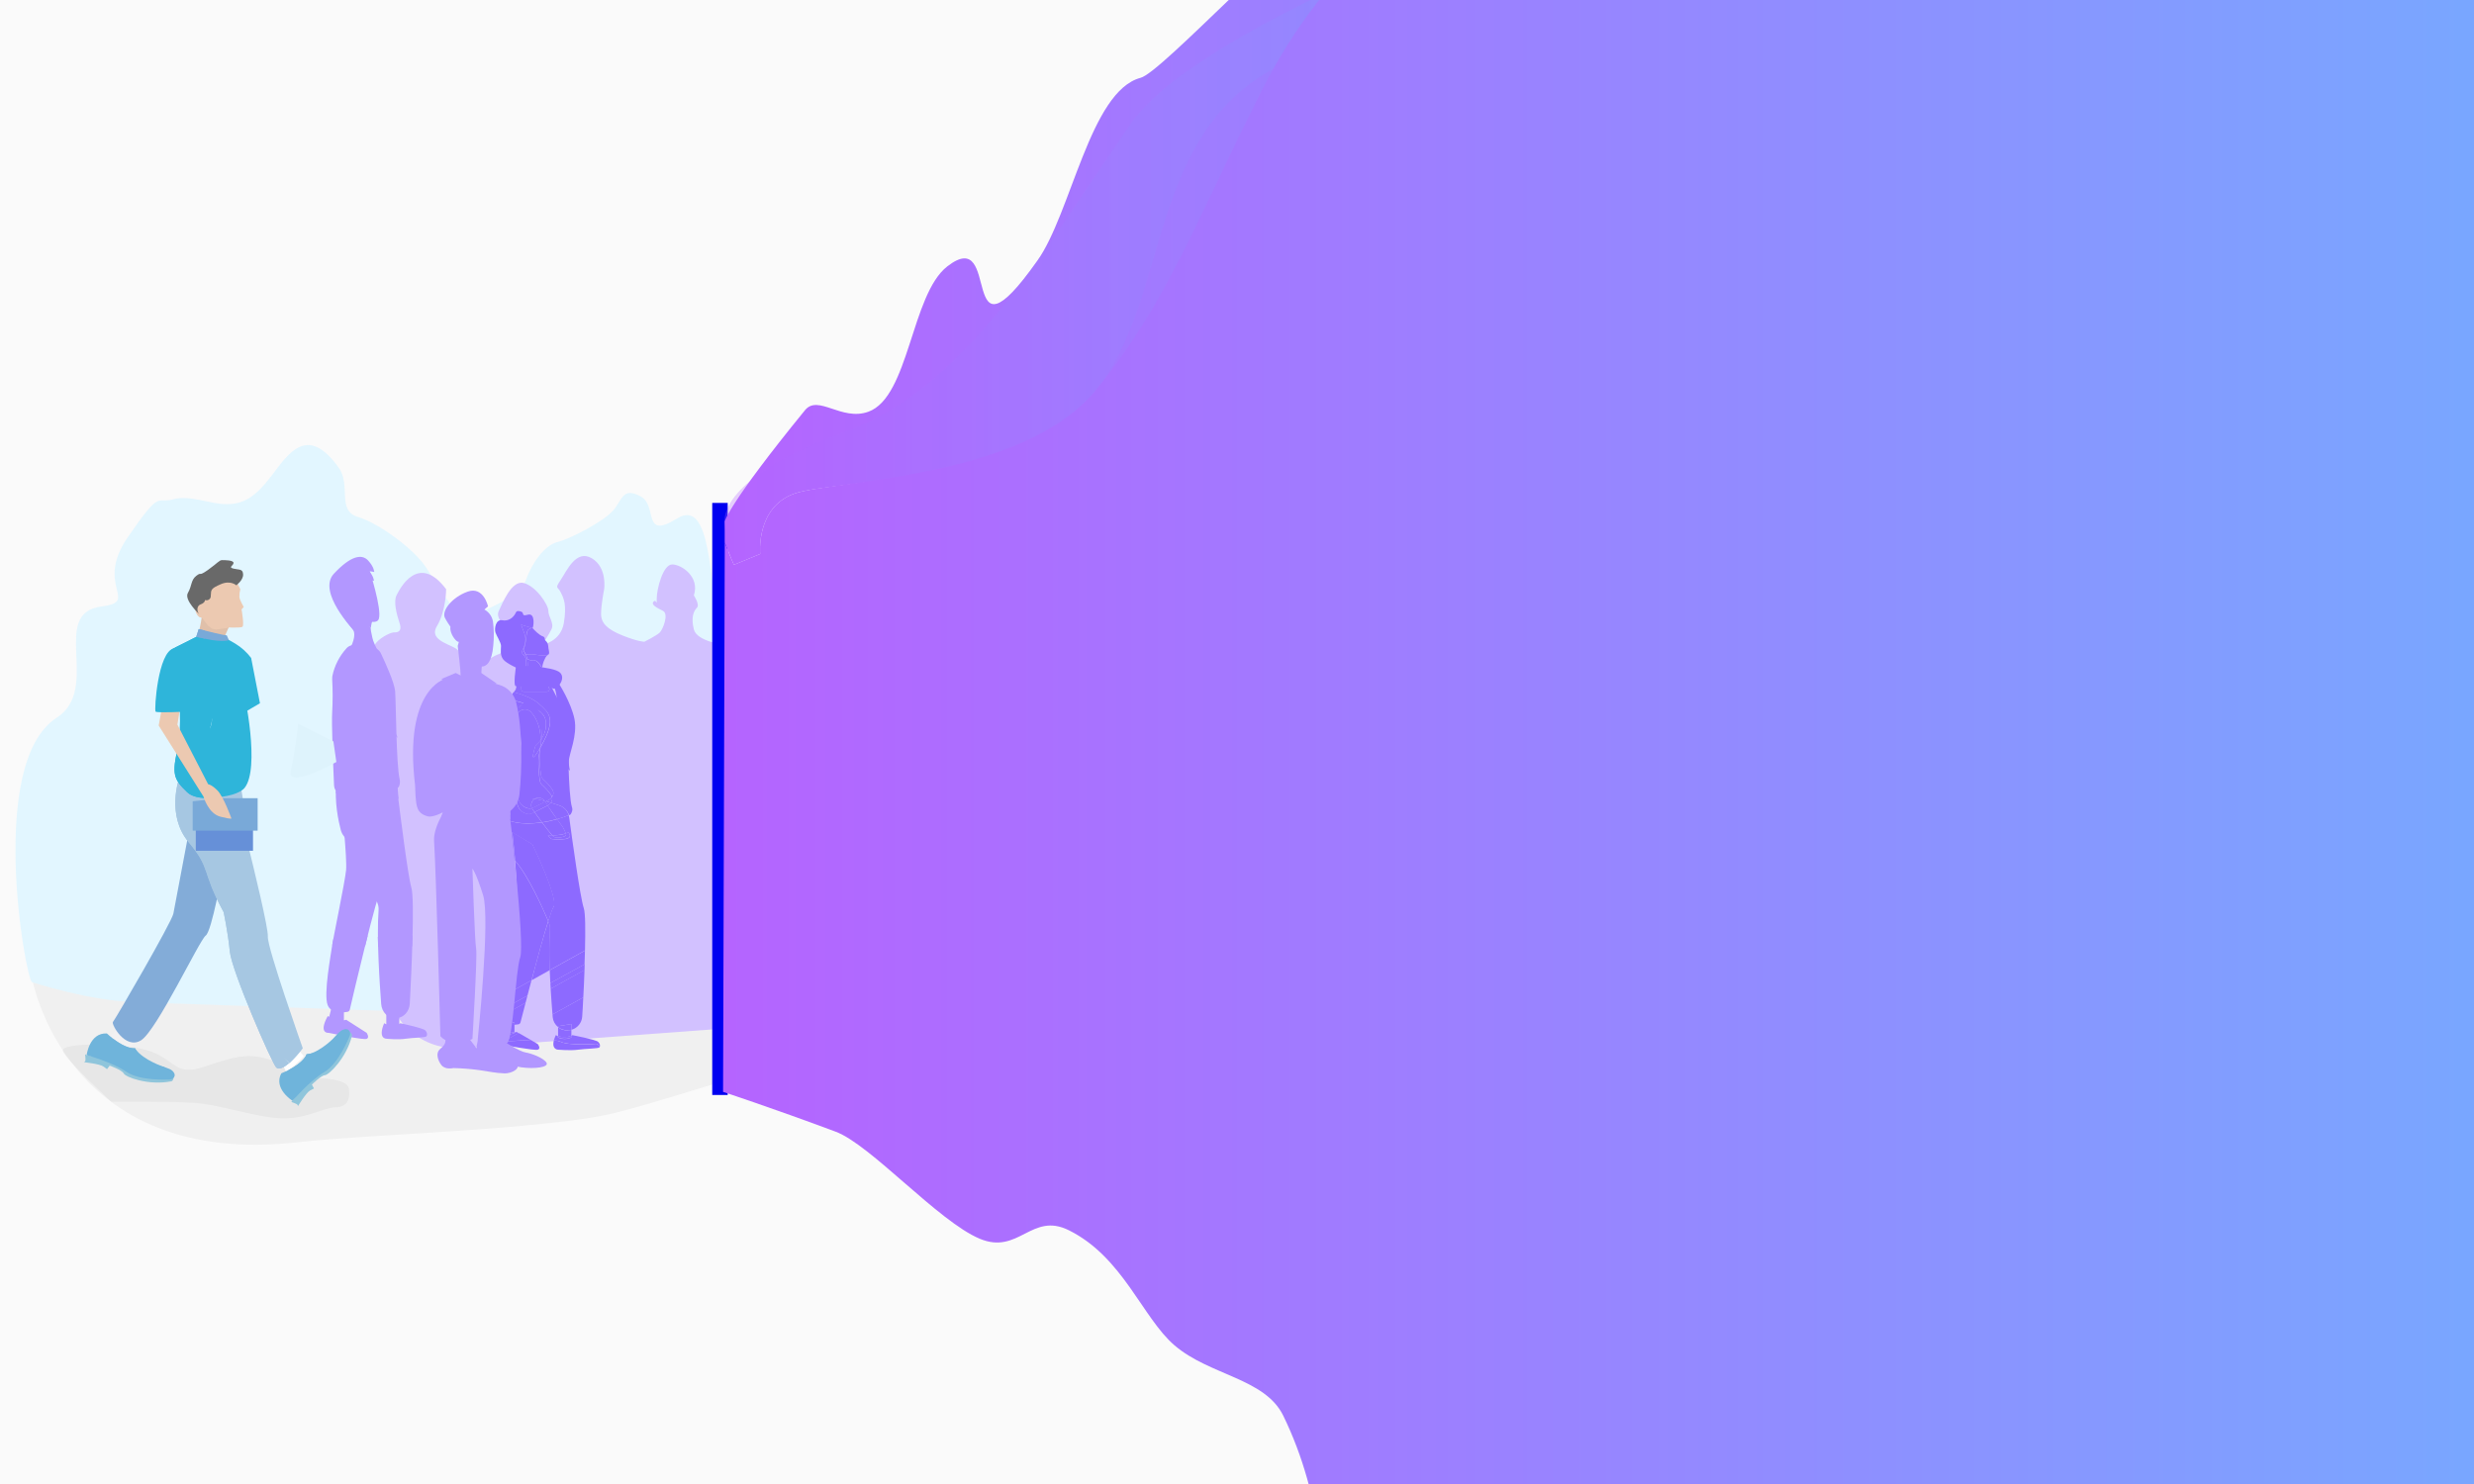 <svg width="1600" height="960" viewBox="0 0 1600 960" fill="none" xmlns="http://www.w3.org/2000/svg">
<g clip-path="url(#clip0_60_8332)">
<rect width="1600" height="960" fill="#FAFAFA"/>
<path d="M20.625 632.341C20.625 632.341 41.624 756.341 193.125 738.841C236.225 733.841 354.125 730.841 398.125 719.841C442.125 708.841 531.125 676.841 557.125 678.841C583.125 680.841 594.125 657.841 594.125 657.841L367.125 526.841L20.625 632.341Z" fill="black" fill-opacity="0.04"/>
<path d="M198.624 697.341C198.624 697.341 224.624 696.341 225.624 704.341C226.624 712.341 223.624 716.341 216.624 716.341C209.624 716.341 197.624 724.341 180.624 723.341C163.624 722.341 141.624 714.341 124.624 713.341C107.624 712.341 71.924 712.641 71.924 712.641C71.924 712.641 42.624 685.641 40.624 679.941C38.624 674.241 81.624 674.241 97.624 680.241C113.624 686.241 113.624 696.241 131.624 690.241C149.624 684.241 160.924 679.941 177.324 686.541C193.624 693.341 198.624 697.341 198.624 697.341Z" fill="black" fill-opacity="0.04"/>
<path d="M20.625 635.341C16.325 631.741 -8.375 493.341 36.624 464.341C65.725 445.541 31.724 396.641 65.624 392.341C90.825 389.141 60.825 379.241 82.624 347.541C104.424 315.841 100.924 326.141 111.825 323.041C122.725 319.941 135.625 326.141 146.425 326.141C157.225 326.141 164.725 322.041 175.625 307.741C186.525 293.441 198.725 274.041 219.125 302.641C227.125 313.941 217.725 330.241 231.325 334.341C244.925 338.441 267.324 354.741 275.525 367.041C283.725 379.341 292.525 395.641 299.325 397.641C306.125 399.641 336.025 386.441 340.125 375.141C344.225 363.841 352.324 352.641 360.525 350.641C368.725 348.641 390.424 337.341 396.525 330.241C402.625 323.141 402.625 314.941 414.225 321.041C425.725 327.141 414.924 349.641 438.025 335.341C461.125 321.041 457.925 383.241 464.725 390.341C471.525 397.441 496.424 364.941 506.625 366.941C516.825 368.941 521.525 361.841 533.125 368.941C544.625 376.041 554.825 399.541 571.125 400.641C587.424 401.641 558.225 391.441 566.325 402.641C574.525 413.841 568.325 440.441 568.325 440.441L577.625 665.341L88.624 648.341C58.425 647.741 20.625 635.341 20.625 635.341Z" fill="#E2F6FF"/>
<path d="M236.424 399.141C234.424 411.141 226.424 419.141 232.424 423.141C238.424 427.141 240.424 421.141 242.424 417.141C244.424 413.141 252.424 409.141 254.424 409.141C256.424 409.141 260.424 409.141 258.424 403.141C256.424 397.141 254.424 389.141 256.424 385.141C258.424 381.141 270.424 357.141 288.524 381.141C288.524 381.141 288.524 395.141 282.524 405.141C276.524 415.141 294.524 417.141 296.524 421.141C298.524 425.141 300.524 437.141 300.524 437.141C300.524 437.141 316.524 425.141 322.624 423.141C328.624 421.141 328.624 407.141 326.624 405.141C324.624 403.141 320.624 399.141 322.624 395.141C324.624 391.141 330.624 375.141 338.624 377.141C346.624 379.141 354.624 391.141 354.624 395.141C354.624 399.141 358.624 403.141 356.624 407.141C354.624 411.141 350.624 417.141 350.624 417.141C350.624 417.141 362.624 415.141 364.624 403.141C366.624 391.141 364.624 387.141 362.624 383.141C360.624 379.141 358.624 381.141 362.624 375.141C366.624 369.141 372.624 355.141 382.724 361.141C392.824 367.141 390.724 381.141 390.724 381.141C390.724 381.141 388.724 391.141 388.724 397.141C388.724 403.141 392.724 407.141 402.724 411.141C412.724 415.141 416.724 415.141 416.724 415.141C416.724 415.141 424.724 411.141 426.724 409.141C428.724 407.141 432.724 397.141 428.724 395.141C424.724 393.141 420.724 391.141 422.724 389.141C424.724 387.141 424.724 393.141 424.724 387.141C424.724 381.141 428.724 365.141 434.724 365.141C440.724 365.141 452.724 373.141 448.724 385.141C448.724 385.141 452.724 391.141 450.724 393.141C448.724 395.141 446.724 399.141 448.724 407.141C450.724 415.141 468.824 417.141 468.824 417.141C468.824 417.141 488.924 399.141 498.924 405.141C508.924 411.141 529.024 411.141 533.024 409.141C537.024 407.141 549.024 409.141 551.024 399.141C553.024 389.141 543.024 387.141 545.024 381.141C547.024 375.141 541.024 365.141 549.024 363.141C557.024 361.141 565.024 359.141 571.124 365.141C577.124 371.141 573.124 377.141 571.124 383.141C569.124 389.141 561.124 387.141 567.124 393.141C573.124 399.141 573.124 401.141 581.124 405.141C589.124 409.141 564.424 413.341 566.424 415.341C568.424 417.341 532.424 413.341 540.424 449.341C548.424 485.341 520.424 504.341 520.424 504.341C520.424 504.341 506.424 510.341 504.424 512.341C502.424 514.341 562.424 501.341 562.424 503.341C562.424 505.341 543.424 506.341 539.424 510.341C535.424 514.341 534.424 515.341 540.424 535.341C546.424 555.341 530.424 600.341 530.424 606.341C530.424 612.341 548.424 624.341 552.424 632.341C556.424 640.341 558.424 638.341 558.424 638.341L587.124 657.341C587.124 657.341 589.124 665.341 585.124 667.341C581.124 669.341 579.124 677.341 573.124 669.341C567.124 661.341 565.124 655.341 561.124 659.341C557.124 663.341 523.024 661.341 523.024 661.341L298.224 677.941C292.253 678.393 286.251 677.645 280.573 675.741C274.895 673.837 269.655 670.815 265.163 666.855C260.671 662.894 257.017 658.074 254.417 652.679C251.817 647.284 250.324 641.423 250.024 635.441C246.224 553.241 237.924 390.141 236.424 399.141Z" fill="#D2C1FF"/>
<path d="M315.625 392.241C315.625 392.241 312.725 379.041 302.425 382.741C292.125 386.441 285.525 395.241 287.725 399.641C289.925 404.041 295.125 410.641 295.125 410.641L315.625 392.241Z" fill="#B297FF"/>
<path d="M241.125 462.841L233.225 512.641C233.225 512.641 241.125 515.641 244.125 522.741C247.125 529.841 246.025 531.641 246.025 531.641C246.025 531.641 244.925 533.441 241.525 531.041C238.125 528.641 236.825 522.741 236.825 522.741C236.825 522.741 235.125 517.541 234.425 518.541C234.125 519.041 236.425 523.241 235.725 524.441C235.125 525.541 233.825 523.441 232.825 521.541C232.031 520.09 231.057 518.746 229.925 517.541C228.874 516.469 228.087 515.169 227.625 513.741C227.025 510.741 231.525 458.541 231.525 458.541L241.825 463.241L241.125 462.841Z" fill="#B297FF"/>
<path d="M230.225 409.541C230.225 409.541 209.225 387.341 218.925 376.641C228.625 365.941 234.725 365.041 238.325 368.941C241.825 372.841 241.825 375.741 241.825 375.741C241.825 375.741 234.825 373.841 232.125 377.641C229.425 381.441 226.825 386.341 226.825 388.241C226.925 390.141 231.825 404.641 230.225 409.541Z" fill="#B297FF"/>
<path d="M214.725 650.441L212.625 658.941C212.625 658.941 218.925 662.841 222.425 660.441V653.541L214.725 650.441Z" fill="#B297FF"/>
<path d="M221.024 521.741C221.024 521.741 224.524 555.241 223.824 562.841C223.124 570.441 215.424 606.941 214.724 612.241C214.024 617.541 209.124 643.141 211.924 650.241C214.224 655.941 221.924 655.041 224.824 654.541C225.168 654.467 225.482 654.296 225.731 654.048C225.979 653.799 226.151 653.485 226.224 653.141C228.424 643.541 243.724 578.341 247.024 573.441C250.524 568.141 233.724 530.041 233.724 530.041L221.024 521.741Z" fill="#B297FF"/>
<path d="M244.725 421.641C243.925 420.241 243.025 418.441 242.325 416.841C240.725 413.441 240.725 411.641 239.925 408.241C239.809 407.614 239.742 406.979 239.725 406.341C239.725 406.341 236.625 399.641 233.425 400.541C231.625 401.041 229.225 399.541 227.525 398.241C227.635 398.424 227.704 398.629 227.725 398.841C228.325 400.741 228.025 404.141 227.825 405.741C227.79 405.99 227.807 406.242 227.876 406.484C227.945 406.725 228.064 406.949 228.225 407.141C228.825 408.041 229.725 410.141 228.525 414.341C227.625 417.741 226.425 418.941 225.625 419.341C225.283 419.498 224.996 419.753 224.8 420.073C224.604 420.394 224.508 420.766 224.525 421.141V422.641C224.514 422.898 224.556 423.155 224.646 423.395C224.737 423.636 224.875 423.856 225.052 424.043C225.229 424.229 225.442 424.378 225.678 424.481C225.913 424.584 226.167 424.638 226.425 424.641H243.025C243.367 424.622 243.699 424.517 243.991 424.335C244.282 424.154 244.523 423.903 244.692 423.605C244.862 423.306 244.953 422.97 244.959 422.627C244.964 422.284 244.884 421.945 244.725 421.641Z" fill="#B297FF"/>
<path d="M235.025 404.541C235.912 404.279 236.86 404.313 237.726 404.638C238.592 404.963 239.328 405.561 239.825 406.341C240.02 404.018 240.63 401.749 241.625 399.641C241.625 399.641 242.425 397.041 244.025 396.241C241.384 396.764 238.666 396.764 236.025 396.241C233.424 395.708 230.749 395.641 228.125 396.041L226.525 396.141C227.018 396.747 227.422 397.421 227.725 398.141C229.325 399.541 233.125 405.041 235.025 404.541Z" fill="#B297FF"/>
<path d="M211.924 657.341C211.924 657.341 221.024 661.241 223.824 659.641L237.124 668.141C237.124 668.141 239.224 671.241 237.124 672.041C235.024 672.841 216.724 668.941 212.524 668.141C212.624 668.141 205.624 668.941 211.924 657.341Z" fill="#B297FF"/>
<path d="M239.024 369.041C239.024 369.041 247.024 393.841 245.024 400.241C243.024 406.741 225.924 395.941 225.924 395.941L223.924 369.041H239.024Z" fill="#B297FF"/>
<path d="M228.825 407.741C228.825 407.741 204.925 382.941 215.925 371.141C226.925 359.341 234.025 358.241 238.025 362.541C242.025 366.841 242.025 370.041 242.025 370.041C242.025 370.041 234.025 367.841 230.925 372.241C227.925 376.541 225.925 381.941 225.925 384.041C225.925 386.141 230.625 402.341 228.825 407.741Z" fill="#B297FF"/>
<path d="M257.224 477.341L240.624 463.041C240.624 463.041 240.724 501.941 239.024 506.641C237.224 511.341 226.924 509.341 226.224 508.141C221.224 499.741 221.424 447.641 224.424 440.041C227.424 432.441 248.524 458.441 248.524 458.441L257.224 477.341Z" fill="#B297FF"/>
<path d="M215.624 607.441L214.824 611.541L236.124 612.141L237.824 605.141L215.624 607.441Z" fill="#B297FF"/>
<path d="M244.324 606.041L244.524 612.441L266.524 612.141L266.724 605.141L244.324 606.041Z" fill="#B297FF"/>
<path d="M217.124 512.341C217.124 512.341 215.824 520.341 257.724 516.741C257.724 516.741 256.824 506.141 256.824 503.241C256.824 500.341 220.724 507.141 220.724 507.141L217.124 512.341Z" fill="#B297FF"/>
<path d="M224.224 441.441C224.224 441.441 235.624 464.641 255.924 477.241V469.541L229.524 441.541L224.624 438.641L224.224 441.441Z" fill="#B297FF"/>
<path d="M249.824 655.841V663.541C251.128 664.196 252.566 664.537 254.024 664.537C255.483 664.537 256.921 664.196 258.224 663.541V654.341L249.824 655.841Z" fill="#B297FF"/>
<path d="M250.924 503.341C252.556 504.034 253.973 505.15 255.028 506.574C256.083 507.998 256.737 509.679 256.924 511.441C258.824 526.641 263.824 566.741 266.024 574.141C268.324 581.541 266.024 630.341 265.024 649.241C264.724 654.141 261.324 658.141 256.924 658.541C256.624 658.541 256.224 658.641 255.924 658.641C251.024 658.941 246.924 654.841 246.524 649.541C245.524 636.141 243.524 606.741 244.824 588.841C244.951 587.274 244.712 585.699 244.124 584.241C241.124 576.541 231.024 551.241 222.424 540.941C221.486 539.799 220.804 538.469 220.424 537.041C219.024 531.741 216.024 518.641 217.624 505.641C219.124 492.641 240.724 499.341 250.924 503.341Z" fill="#B297FF"/>
<path d="M248.425 661.941C248.425 661.941 254.025 665.041 258.925 661.941C258.925 661.941 273.625 665.041 275.025 666.541C276.425 668.041 276.425 669.641 275.725 670.441C275.025 671.241 267.325 671.241 262.425 671.941C257.525 672.741 249.825 671.941 249.825 671.941C249.825 671.941 244.225 672.041 248.425 661.941Z" fill="#B297FF"/>
<path d="M229.725 417.441C233.396 418.111 237.102 418.578 240.825 418.841C241.996 418.931 243.122 419.33 244.088 419.997C245.055 420.665 245.826 421.577 246.325 422.641C249.425 429.141 254.925 441.341 255.525 446.941C256.125 454.041 256.225 494.541 258.425 503.841C258.828 505.4 258.723 507.047 258.125 508.541C257.981 508.821 257.813 509.089 257.625 509.341C257.025 510.041 236.625 519.041 220.825 514.341C219.44 513.872 218.235 512.986 217.376 511.804C216.516 510.622 216.044 509.203 216.025 507.741C215.525 496.341 214.325 467.541 214.825 460.841C215.233 453.647 215.233 446.435 214.825 439.241C214.808 438.639 214.841 438.037 214.925 437.441C216.302 430.688 219.481 424.434 224.125 419.341C224.813 418.566 225.691 417.983 226.673 417.65C227.655 417.317 228.706 417.245 229.725 417.441Z" fill="#B297FF"/>
<path d="M74.925 666.441L70.725 670.741C70.725 670.741 79.225 679.241 83.225 678.041L88.925 671.841L74.925 666.441Z" fill="#F2F1F2"/>
<path d="M182.825 688.841L185.125 693.341C185.125 693.341 194.725 686.041 196.425 683.141L191.925 678.041L183.425 688.241L182.825 688.841Z" fill="white"/>
<path d="M121.725 540.241C121.725 540.241 113.225 585.441 112.125 591.041C111.025 596.641 74.225 659.941 73.025 661.141C71.825 662.341 80.925 679.241 91.125 673.041C101.325 666.841 129.025 608.041 133.025 605.241C137.025 602.441 143.825 563.441 143.825 563.441L121.725 540.241Z" fill="#83ACD8"/>
<path d="M148.125 405.341L130.825 393.741C130.925 400.941 127.925 411.441 127.925 411.441C135.625 410.041 135.625 420.541 145.425 422.841C149.925 423.841 149.725 421.341 151.425 420.641L151.025 420.341C149.103 418.871 147.531 416.993 146.425 414.841C145.725 413.441 145.225 412.041 145.825 410.541L148.125 405.341Z" fill="#E0C0AA"/>
<path d="M127.325 397.341C127.325 397.341 128.325 399.441 129.825 399.441C131.425 399.441 133.125 404.041 136.025 405.941C136.777 406.495 137.64 406.879 138.555 407.069C139.469 407.259 140.414 407.249 141.325 407.041L147.725 406.141L150.025 387.741L129.425 396.941L127.325 397.341Z" fill="#ECC9B1"/>
<path d="M195.825 678.141C195.825 678.141 172.625 612.641 173.225 605.841C173.625 600.641 164.225 561.941 159.725 543.841C158.26 538.025 157.587 532.038 157.725 526.041C157.925 518.141 155.025 504.941 153.425 499.041C151.125 490.841 127.825 502.241 119.025 502.841L138.225 515.441C138.225 515.441 126.325 515.441 126.325 521.041C126.325 526.641 129.725 539.641 135.425 548.141C141.125 556.641 144.525 558.841 145.025 567.941C145.625 576.941 147.325 601.841 149.525 608.641C151.825 615.441 156.925 630.141 160.325 637.441C163.725 644.741 175.025 665.141 177.325 671.941C179.625 678.741 182.425 683.841 185.225 686.041C188.025 688.241 186.925 687.741 186.925 687.741L187.225 687.841C190.367 684.864 193.245 681.618 195.825 678.141Z" fill="#A6C7E2"/>
<path d="M185.125 686.041C182.325 683.741 183.425 675.841 181.125 669.141C178.825 662.341 166.425 640.941 163.025 633.541C159.625 626.241 161.925 609.841 159.625 603.041C157.325 596.241 151.125 574.841 150.525 565.741C149.925 556.741 144.325 553.341 138.625 544.841C132.925 536.341 142.025 529.541 142.025 523.941C142.032 522.316 141.676 520.71 140.984 519.24C140.292 517.769 139.281 516.472 138.025 515.441L118.825 502.841C117.325 502.941 116.425 503.041 116.425 503.041L115.825 503.641C115.825 503.641 107.325 527.341 122.025 544.841C136.725 562.341 129.925 562.941 144.625 590.041C144.625 590.041 147.425 603.041 148.625 615.441C149.725 627.841 175.825 687.741 178.625 690.541C180.225 692.141 183.225 690.941 186.825 687.841L186.525 687.741C186.825 687.741 187.925 688.341 185.125 686.041Z" fill="#A6C7E2"/>
<path d="M185.125 686.041C182.325 683.741 183.425 675.841 181.125 669.141C178.825 662.341 166.425 640.941 163.025 633.541C159.625 626.241 161.925 609.841 159.625 603.041C157.325 596.241 151.125 574.841 150.525 565.741C149.925 556.741 144.325 553.341 138.625 544.841C132.925 536.341 142.025 529.541 142.025 523.941C142.032 522.316 141.676 520.71 140.984 519.24C140.292 517.769 139.281 516.472 138.025 515.441L118.825 502.841C117.325 502.941 116.425 503.041 116.425 503.041L115.825 503.641C115.825 503.641 107.325 527.341 122.025 544.841C136.725 562.341 129.925 562.941 144.625 590.041C144.625 590.041 147.425 603.041 148.625 615.441C149.725 627.841 175.825 687.741 178.625 690.541C180.225 692.141 183.225 690.941 186.825 687.841L186.525 687.741C186.825 687.741 187.925 688.341 185.125 686.041Z" fill="#A6C7E2"/>
<path d="M151.924 464.441L168.124 454.941L162.424 425.641C159.615 421.913 156.119 418.756 152.124 416.341C145.624 412.441 136.024 407.441 131.624 409.341L129.724 412.041L128.024 412.641H126.924L116.724 417.741C116.724 417.741 133.724 454.441 136.524 462.341C139.324 470.241 130.324 478.141 132.024 482.141C133.724 486.141 124.624 486.641 122.424 494.541C120.124 502.441 133.224 513.141 138.524 515.741L135.524 516.141C147.124 515.741 155.324 513.141 158.124 509.741C168.324 497.341 158.424 448.241 156.424 443.641C148.024 424.541 151.924 464.441 151.924 464.441Z" fill="#2EB5DA"/>
<path d="M139.325 494.541C141.625 486.641 133.625 486.041 131.925 482.141C130.225 478.141 139.325 470.241 136.425 462.341C133.625 454.441 118.925 420.541 118.925 420.541L131.925 413.541L132.525 413.241L133.125 412.641L131.625 409.341C131.148 409.523 130.733 409.835 130.425 410.241L113.325 418.841C113.325 418.841 119.025 466.841 115.025 483.841C111.025 500.741 112.225 504.141 121.225 512.641C124.225 515.441 129.625 516.441 135.425 516.241L138.425 515.841C133.025 513.141 137.025 502.441 139.325 494.541Z" fill="#2EB5DA"/>
<path d="M139.325 494.541C141.625 486.641 134.825 466.341 133.125 462.341C131.425 458.341 139.325 470.241 136.525 462.341C133.725 454.441 119.025 420.541 119.025 420.541L132.025 413.541L132.625 413.241L133.225 412.641L131.625 409.341C131.148 409.523 130.733 409.835 130.425 410.241L113.325 418.841C113.325 418.841 119.025 466.841 115.025 483.841C111.025 500.741 112.225 504.141 121.225 512.641C124.225 515.441 129.625 516.441 135.425 516.241L138.425 515.841C133.025 513.141 137.025 502.441 139.325 494.541Z" fill="#2EB5DA"/>
<path d="M56.125 682.641L55.025 682.041C55.025 682.041 55.625 686.041 55.025 686.541L54.425 687.141C54.425 687.141 64.625 688.241 66.925 689.941L69.225 691.641L70.925 689.341C70.925 689.341 78.825 692.141 80.025 694.441C81.125 696.741 95.825 702.341 110.625 699.541C110.625 699.541 112.325 699.541 112.325 696.141C112.125 692.841 56.125 682.641 56.125 682.641Z" fill="#8FC5DB"/>
<path d="M69.124 668.541C69.124 668.541 80.424 679.241 87.225 678.141C88.731 680.704 90.436 683.145 92.325 685.441C95.124 688.841 108.125 689.441 111.525 692.741C114.925 696.141 111.525 698.341 109.825 698.341C108.125 698.341 90.624 699.441 81.525 693.241C72.424 687.041 56.025 682.541 56.025 682.541C56.025 682.541 57.825 667.941 69.124 668.541Z" fill="#6FB4DB"/>
<path d="M128.525 406.941C128.525 406.941 146.025 411.441 146.625 410.941L148.025 414.141C148.025 414.141 143.125 416.241 127.025 411.841L128.525 406.941Z" fill="#79A9D8"/>
<path d="M109.325 428.941C108.725 436.841 115.525 442.541 116.725 447.541C117.825 452.641 121.125 465.041 125.225 467.341C129.325 469.641 128.625 468.441 128.625 468.441L133.425 467.241C136.547 465.545 139.466 463.499 142.125 461.141C142.125 461.141 130.925 426.741 118.125 419.941C118.325 420.141 114.925 419.741 115.025 419.941C114.925 419.941 109.825 421.041 109.325 428.941Z" fill="#2EB5DA"/>
<path d="M113.225 418.841C113.225 418.841 108.125 420.541 106.425 429.041C104.725 437.541 121.725 470.241 121.725 470.241C121.725 470.241 126.025 471.141 133.325 467.341L134.125 466.841C134.125 466.841 133.525 466.841 129.425 464.541C125.325 462.241 121.125 450.941 119.925 445.941C118.725 440.941 110.325 436.341 110.825 428.441C110.86 426.357 111.704 424.368 113.178 422.894C114.652 421.42 116.64 420.577 118.725 420.541C118.625 420.341 118.125 420.241 117.925 420.041C116.542 419.113 114.883 418.689 113.225 418.841Z" fill="#2EB5DA"/>
<path d="M132.625 407.941C132.234 408.186 131.946 408.565 131.817 409.008C131.688 409.45 131.726 409.925 131.925 410.341C132.268 411.238 132.47 412.183 132.525 413.141L126.825 412.041L128.525 406.941L132.625 407.941Z" fill="#79A9D8"/>
<path d="M73.025 671.941C73.025 671.941 67.325 673.641 66.225 677.041C65.125 680.441 67.925 683.241 73.025 684.941C78.125 686.641 83.825 689.441 85.525 691.141C87.125 692.741 106.625 697.841 107.225 692.341C107.262 692.007 107.217 691.669 107.095 691.355C106.974 691.042 106.778 690.763 106.525 690.541L106.225 690.241C106.225 690.241 92.925 686.041 87.625 678.641L87.325 678.041C87.225 678.141 82.125 678.741 73.025 671.941Z" fill="#6FB4DB"/>
<path d="M189.325 712.041L188.325 712.841C188.325 712.841 192.125 714.041 192.425 714.741C192.554 714.996 192.655 715.264 192.725 715.541C192.725 715.541 198.025 706.741 200.525 705.441L203.025 704.141L201.725 701.641C201.725 701.641 207.625 695.641 210.125 695.541C212.625 695.441 224.025 684.541 227.625 670.041C227.625 670.041 228.325 668.541 225.225 667.041C222.125 665.641 189.325 712.041 189.325 712.041Z" fill="#8FC5DB"/>
<path d="M181.925 694.341C181.925 694.341 196.425 688.641 198.225 681.941C201.189 681.649 204.13 681.147 207.024 680.441C211.324 679.341 217.324 667.741 221.824 666.141C226.324 664.541 226.925 668.541 226.225 670.041C225.525 671.541 219.125 687.941 209.725 693.541C200.225 699.141 189.225 712.141 189.225 712.141C189.225 712.141 176.625 704.341 181.925 694.341Z" fill="#6FB4DB"/>
<path d="M186.725 692.241C186.725 692.241 185.924 698.041 188.524 700.541C191.124 703.041 194.924 701.641 198.524 697.741C202.124 693.841 207.125 689.941 209.424 689.041C211.524 688.241 224.324 672.741 219.624 669.941C219.029 669.66 218.346 669.624 217.725 669.841L217.324 670.041C217.324 670.041 207.924 680.241 198.924 682.041H198.324C198.324 682.041 196.625 686.841 186.725 692.241Z" fill="#6FB4DB"/>
<path d="M198.825 480.741V481.641L199.425 481.941V481.341L198.825 480.741Z" fill="#BFBFBF"/>
<path d="M204.125 480.741V481.641H203.225L204.125 480.741Z" fill="#BFBFBF"/>
<path d="M204.225 479.041H203.225V480.041H204.225V479.041Z" fill="#BFBFBF"/>
<path d="M208.525 479.041H207.525V480.041H208.525V479.041Z" fill="#BFBFBF"/>
<path d="M210.125 479.041V479.941H211.025L210.725 479.541L210.125 479.041Z" fill="#BFBFBF"/>
<path d="M215.425 479.041V479.941H214.525L215.425 479.041Z" fill="#BFBFBF"/>
<path d="M215.625 479.641L217.524 492.941C217.524 492.941 185.124 511.041 188.024 498.641C190.924 486.241 192.824 468.241 192.824 468.241" fill="#DEF3FC"/>
<path d="M151.625 373.541L155.425 381.141C154.992 382.806 154.79 384.522 154.825 386.241C155.025 388.241 157.625 392.641 157.625 392.641L156.225 394.241C156.225 394.241 158.025 404.241 156.825 405.441C155.925 406.341 146.925 405.941 141.425 405.641C139.768 405.568 138.153 405.104 136.711 404.287C135.268 403.47 134.039 402.324 133.125 400.941C132.818 400.429 132.551 399.894 132.325 399.341C131.525 396.541 128.425 398.241 127.325 397.341C126.225 396.441 124.925 387.641 126.825 387.241C128.725 386.741 127.025 388.041 127.725 389.041C128.525 390.041 136.625 380.241 140.625 376.741C144.825 373.241 145.225 370.741 151.625 373.541Z" fill="#ECC9B1"/>
<path d="M354.624 595.941C354.724 596.241 354.924 596.541 355.024 596.841C355.596 598.199 355.836 599.673 355.724 601.141C355.186 609.932 355.152 618.746 355.624 627.541L343.824 634.141C347.324 620.641 351.524 605.441 354.624 595.941Z" fill="#8D6AFF"/>
<path d="M322.925 665.641L324.125 661.241C326.625 662.941 330.125 663.141 332.725 662.841V667.641C329.825 667.941 325.025 666.441 322.925 665.641Z" fill="#8D6AFF"/>
<path d="M360.925 670.241V664.541C362.673 665.952 364.882 666.665 367.125 666.541C367.461 666.558 367.798 666.524 368.125 666.441C368.608 666.448 369.087 666.346 369.525 666.141V669.941C366.325 671.541 362.825 670.841 360.925 670.241Z" fill="#8D6AFF"/>
<path d="M343.724 634.141L321.224 646.641C322.024 637.341 324.224 626.241 324.724 623.041C325.424 618.041 333.424 583.841 334.124 576.741C334.424 573.441 333.824 565.041 333.124 556.841C341.524 566.441 351.124 587.841 354.524 595.841C351.524 605.441 347.324 620.641 343.724 634.141Z" fill="#8D6AFF"/>
<path d="M341.124 644.041L321.124 655.041C320.962 652.242 320.995 649.435 321.224 646.641L343.724 634.141C342.824 637.541 341.924 640.941 341.124 644.041Z" fill="#8D6AFF"/>
<path d="M321.925 658.741C321.463 657.558 321.193 656.309 321.125 655.041L341.125 644.041C340.725 645.641 340.325 647.241 339.925 648.641L321.925 658.741Z" fill="#8D6AFF"/>
<path d="M335.225 662.641C334.625 662.741 333.725 662.841 332.725 662.941V661.641L324.825 658.741L324.125 661.241C323.165 660.594 322.404 659.694 321.925 658.641L339.925 648.641C338.325 654.641 337.125 659.341 336.625 661.341C336.548 661.673 336.373 661.974 336.124 662.206C335.874 662.437 335.561 662.589 335.225 662.641Z" fill="#8D6AFF"/>
<path d="M324.125 661.341L324.825 658.841L332.725 661.741V663.041C330.025 663.141 326.525 663.041 324.125 661.341Z" fill="#8D6AFF"/>
<path d="M355.625 601.141C355.752 599.672 355.511 598.194 354.925 596.841C354.834 596.524 354.699 596.221 354.525 595.941C356.025 591.141 357.225 587.741 357.925 586.841C361.525 581.841 344.225 546.241 344.225 546.241L331.225 538.441C331.225 538.441 332.225 547.541 333.125 557.041C332.925 556.841 332.725 556.541 332.525 556.341C331.58 555.301 330.865 554.075 330.425 552.741C328.299 545.599 327.188 538.193 327.125 530.741C327.325 530.541 327.525 530.441 327.725 530.241C328.055 530.557 328.473 530.766 328.925 530.841C335.725 533.241 343.625 533.041 350.525 532.041C353.125 535.541 355.725 538.941 357.125 540.441C355.525 540.541 354.325 540.541 354.325 540.541L356.525 542.741C359.645 543.138 362.804 543.138 365.925 542.741C370.225 542.041 368.125 539.141 368.125 539.141L367.425 538.441L366.125 539.141C366.025 539.141 366.025 539.141 365.925 539.241C365.408 537.823 364.772 536.452 364.025 535.141C363.927 534.92 363.792 534.717 363.625 534.541C363.125 533.941 361.925 532.241 360.225 529.941C362.806 529.224 365.344 528.355 367.825 527.341C367.925 527.741 368.025 528.241 368.125 528.741C370.025 542.941 375.225 580.441 377.525 587.441C378.625 590.641 378.625 601.841 378.325 614.841L355.525 627.541C355.103 618.745 355.136 609.934 355.625 601.141Z" fill="#8D6AFF"/>
<path d="M355.925 635.941C355.825 633.241 355.625 630.441 355.525 627.641L378.325 614.941C378.225 617.841 378.125 620.841 378.025 623.841L355.925 635.941Z" fill="#8D6AFF"/>
<path d="M356.125 639.641C356.025 638.441 356.025 637.141 355.925 635.941L378.125 623.741C378.125 625.041 378.025 626.241 378.025 627.541L356.125 639.641Z" fill="#8D6AFF"/>
<path d="M356.125 639.641L378.025 627.441C377.825 633.641 377.525 639.841 377.225 645.241L357.325 656.241C356.925 651.841 356.525 646.041 356.125 639.641Z" fill="#8D6AFF"/>
<path d="M369.624 666.141V662.441L360.924 663.841V664.441C359.94 663.643 359.124 662.657 358.524 661.542C357.923 660.426 357.549 659.202 357.424 657.941C357.424 657.441 357.324 656.841 357.324 656.241L377.224 645.241C377.024 650.041 376.724 654.341 376.524 657.641C376.402 659.6 375.672 661.472 374.435 662.995C373.198 664.519 371.516 665.619 369.624 666.141Z" fill="#8D6AFF"/>
<path d="M367.125 666.441C364.888 666.517 362.695 665.809 360.925 664.441V663.841L369.625 662.441V666.141C369.125 666.241 368.725 666.341 368.225 666.441H367.125Z" fill="#8D6AFF"/>
<path d="M344.324 546.141C344.324 546.141 361.624 581.741 358.024 586.741C357.324 587.741 356.124 591.041 354.624 595.841C351.224 587.941 341.724 566.441 333.224 556.841C332.324 547.341 331.324 538.241 331.324 538.241L344.324 546.141Z" fill="#8D6AFF"/>
<path d="M347.225 423.641C344.881 423.225 342.488 423.158 340.125 423.441C339.879 422.796 339.542 422.19 339.125 421.641C338.873 421.298 338.721 420.893 338.686 420.469C338.651 420.046 338.733 419.621 338.925 419.241C340.525 415.841 340.225 408.941 341.425 407.641C342.157 406.85 343.152 406.352 344.225 406.241C344.375 406.316 344.511 406.418 344.625 406.541C345.625 407.641 348.725 410.941 351.225 411.741C351.556 411.853 351.842 412.07 352.04 412.358C352.239 412.647 352.338 412.991 352.325 413.341C352.318 413.575 352.37 413.807 352.475 414.016C352.579 414.225 352.734 414.406 352.925 414.541C353.389 414.943 353.769 415.433 354.043 415.982C354.318 416.531 354.481 417.129 354.525 417.741C354.525 419.941 355.925 422.841 354.525 423.541C352.122 424.06 349.64 424.094 347.225 423.641Z" fill="#8D6AFF"/>
<path d="M339.925 440.641C340.207 440.027 340.441 439.392 340.625 438.741C341.425 435.841 341.125 434.141 340.625 433.241C340.785 433.085 340.911 432.899 340.997 432.692C341.083 432.486 341.126 432.265 341.125 432.041C341.407 430.074 341.305 428.07 340.825 426.141C341.973 426.996 343.401 427.388 344.825 427.241C347.725 426.541 350.425 432.141 350.425 432.141C350.405 432.677 350.438 433.212 350.525 433.741C351.225 436.641 351.225 438.041 352.725 440.941L353.325 442.141C353.032 442.059 352.728 442.025 352.425 442.041C348.232 441.844 344.057 441.376 339.925 440.641Z" fill="#8D6AFF"/>
<path d="M345.025 427.241C343.6 427.388 342.173 426.996 341.025 426.141C340.925 425.741 340.825 425.441 340.725 425.041C340.525 424.441 340.325 423.941 340.125 423.441C342.485 423.099 344.887 423.167 347.225 423.641C349.607 424.048 352.042 424.048 354.425 423.641C353.025 424.341 352.225 426.541 352.225 426.541C351.346 428.291 350.803 430.191 350.625 432.141C350.625 432.141 347.925 426.541 345.025 427.241Z" fill="#8D6AFF"/>
<path d="M362.024 521.141C360.324 520.541 358.424 519.941 356.224 519.241C356.629 518.725 356.911 518.124 357.05 517.483C357.188 516.842 357.18 516.178 357.024 515.541C357.542 514.899 357.849 514.112 357.902 513.289C357.956 512.465 357.754 511.645 357.324 510.941C355.646 508.47 353.664 506.219 351.424 504.241C350.513 503.451 349.94 502.342 349.824 501.141C349.324 497.341 348.324 488.741 349.424 484.341C349.524 484.041 349.524 483.741 349.624 483.441C349.824 483.041 350.124 482.641 350.324 482.141C359.924 464.841 355.224 461.241 348.724 455.441C343.724 450.941 335.624 448.641 332.224 447.841C332.61 447.208 333.044 446.606 333.524 446.041L334.224 443.141H333.924L335.524 441.541C335.998 441.094 336.573 440.769 337.201 440.595C337.828 440.421 338.488 440.402 339.124 440.541C339.424 440.541 339.724 440.641 340.024 440.641C339.662 441.596 338.994 442.405 338.124 442.941C337.837 443.077 337.593 443.288 337.417 443.553C337.24 443.817 337.139 444.124 337.124 444.441V445.741C337.122 445.965 337.165 446.187 337.25 446.394C337.335 446.601 337.46 446.789 337.618 446.948C337.776 447.106 337.964 447.231 338.172 447.316C338.379 447.401 338.601 447.443 338.824 447.441H353.624C353.918 447.441 354.207 447.365 354.462 447.221C354.718 447.076 354.931 446.868 355.082 446.616C355.233 446.364 355.317 446.078 355.324 445.784C355.331 445.491 355.263 445.2 355.124 444.941C354.624 444.141 354.124 443.141 353.624 442.141C354.258 442.257 354.858 442.515 355.377 442.896C355.897 443.278 356.323 443.772 356.624 444.341C359.624 449.941 366.124 462.741 366.724 468.341C367.424 475.141 367.424 514.741 369.924 522.241C370.224 523.116 370.224 524.066 369.924 524.941C369.726 525.618 369.422 526.259 369.024 526.841C368.728 527.073 368.388 527.243 368.024 527.341C367.552 525.925 366.768 524.632 365.729 523.559C364.691 522.486 363.425 521.66 362.024 521.141Z" fill="#8D6AFF"/>
<path d="M336.524 456.741C334.624 458.541 332.724 461.841 331.824 467.841C330.424 473.241 329.924 481.641 331.924 494.741C331.924 494.941 332.024 495.241 332.024 495.441C332.024 497.541 332.224 508.941 333.724 516.841C332.026 517.237 330.491 518.145 329.324 519.441C328.024 503.241 325.024 465.641 326.324 461.241C327.147 458.29 328.218 455.413 329.524 452.641C333.092 453.302 336.602 454.238 340.024 455.441C339.382 455.396 338.738 455.488 338.134 455.713C337.53 455.937 336.981 456.288 336.524 456.741Z" fill="#8D6AFF"/>
<path d="M344.125 457.141C348.525 459.241 352.325 462.241 352.925 466.241C353.51 470.341 352.547 474.512 350.225 477.941C350.625 471.541 349.725 463.041 344.125 457.141Z" fill="#8D6AFF"/>
<path d="M354.125 521.141C354.43 520.999 354.703 520.795 354.925 520.541C355.373 520.155 355.776 519.719 356.125 519.241C358.225 519.841 360.225 520.541 361.925 521.141C363.33 521.632 364.598 522.45 365.624 523.528C366.65 524.606 367.404 525.913 367.825 527.341C365.344 528.355 362.806 529.224 360.225 529.941C358.525 527.441 356.325 524.341 354.125 521.141Z" fill="#8D6AFF"/>
<path d="M329.825 526.741C329.825 526.441 329.625 523.641 329.225 519.341C330.391 518.045 331.926 517.137 333.625 516.741C334.225 520.041 335.125 522.741 336.325 523.841C340.625 528.141 344.225 526.041 344.225 526.041L345.625 525.341C347.025 527.341 348.725 529.641 350.425 531.941C343.525 532.941 335.625 533.141 328.825 530.741C328.405 530.582 328.003 530.381 327.625 530.141C328.207 529.758 328.703 529.257 329.081 528.672C329.46 528.087 329.713 527.429 329.825 526.741Z" fill="#8D6AFF"/>
<path d="M353.625 447.441H338.725C338.501 447.443 338.279 447.401 338.072 447.316C337.864 447.231 337.676 447.106 337.518 446.948C337.36 446.789 337.235 446.601 337.15 446.394C337.065 446.187 337.023 445.965 337.025 445.741V444.441C337.012 444.118 337.102 443.799 337.282 443.529C337.461 443.26 337.721 443.054 338.025 442.941C338.868 442.376 339.529 441.576 339.925 440.641C344.129 441.344 348.368 441.811 352.625 442.041C352.928 442.025 353.232 442.059 353.525 442.141C354.025 443.141 354.525 444.041 355.025 444.941C355.182 445.189 355.27 445.475 355.278 445.769C355.286 446.063 355.215 446.353 355.071 446.609C354.928 446.866 354.717 447.078 354.463 447.225C354.208 447.371 353.918 447.446 353.625 447.441Z" fill="#8D6AFF"/>
<path d="M331.925 494.641C330.025 481.541 330.425 473.141 331.825 467.741C331.025 473.041 331.125 480.541 332.625 491.041C332.625 491.241 332.725 491.541 332.725 491.741C332.725 494.241 332.925 508.841 335.125 516.341L333.625 516.641C332.125 508.741 331.925 497.441 331.925 495.241C332.025 495.141 332.025 494.941 331.925 494.641Z" fill="#8D6AFF"/>
<path d="M354.624 517.641C355.013 517.444 355.381 517.21 355.724 516.941C356.23 516.547 356.669 516.075 357.024 515.541C357.192 516.177 357.206 516.844 357.067 517.487C356.928 518.13 356.639 518.731 356.224 519.241L353.224 518.341L354.624 517.641Z" fill="#8D6AFF"/>
<path d="M353.225 518.341C354.225 518.641 355.325 518.941 356.225 519.241C355.874 519.718 355.472 520.154 355.025 520.541C354.725 520.741 354.525 520.941 354.225 521.141C353.725 520.341 353.225 519.541 352.625 518.741L353.225 518.341Z" fill="#8D6AFF"/>
<path d="M337.024 520.341C340.024 523.341 342.624 523.241 344.024 522.841C344.124 523.141 344.324 523.341 344.424 523.641C344.824 524.141 345.224 524.741 345.724 525.441L344.324 526.141C344.324 526.141 340.724 528.341 336.424 523.941C335.224 522.741 334.424 520.041 333.724 516.841L335.224 516.541C335.58 517.91 336.19 519.199 337.024 520.341Z" fill="#8D6AFF"/>
<path d="M363.625 534.441C363.725 534.641 363.925 534.841 364.025 535.041C364.772 536.352 365.408 537.723 365.925 539.141C363.092 539.945 360.168 540.381 357.225 540.441C355.825 538.941 353.225 535.541 350.625 532.041C353.903 531.569 357.144 530.867 360.325 529.941C361.825 532.141 363.125 533.841 363.625 534.441Z" fill="#8D6AFF"/>
<path d="M353.924 521.241C353.976 521.238 354.025 521.215 354.062 521.179C354.099 521.142 354.121 521.093 354.124 521.041C356.224 524.341 358.424 527.441 360.224 529.841C357.044 530.767 353.803 531.469 350.524 531.941C348.824 529.641 347.124 527.341 345.724 525.341L353.924 521.241Z" fill="#8D6AFF"/>
<path d="M345.725 525.341C345.325 524.741 344.825 524.141 344.425 523.541C344.233 523.308 344.096 523.034 344.025 522.741C344.366 522.629 344.7 522.496 345.025 522.341L352.625 518.541C353.125 519.341 353.625 520.141 354.225 520.941C354.125 520.941 354.125 521.041 354.025 521.141L345.725 525.341Z" fill="#8D6AFF"/>
<path d="M352.924 466.141C352.324 462.141 348.524 459.241 344.124 457.041L343.924 456.841C343.408 456.28 342.77 455.844 342.059 455.567C341.349 455.29 340.585 455.178 339.824 455.241C336.402 454.038 332.892 453.102 329.324 452.441C330.101 450.786 331.038 449.212 332.124 447.741C335.524 448.541 343.524 450.841 348.624 455.341C355.124 461.141 359.824 464.741 350.224 482.041C349.924 482.541 349.724 482.941 349.524 483.341C349.908 481.53 350.142 479.691 350.224 477.841C352.618 474.443 353.587 470.244 352.924 466.141Z" fill="#8D6AFF"/>
<path d="M350.725 507.841C349.813 507.051 349.24 505.941 349.125 504.741C348.625 500.941 347.625 492.341 348.725 487.941C349.048 486.591 349.282 485.222 349.425 483.841C349.525 483.741 349.525 483.641 349.625 483.441C349.525 483.741 349.525 484.041 349.425 484.341C348.325 488.741 349.325 497.341 349.825 501.141C349.984 502.328 350.549 503.424 351.425 504.241C353.664 506.219 355.646 508.47 357.325 510.941C357.754 511.645 357.956 512.465 357.902 513.289C357.849 514.112 357.542 514.899 357.025 515.541C356.935 515.192 356.8 514.856 356.625 514.541C354.916 512.093 352.937 509.845 350.725 507.841Z" fill="#8D6AFF"/>
<path d="M336.525 456.741C337.425 455.841 339.625 453.141 340.825 453.041C342.225 453.541 344.425 455.241 345.825 455.841C351.325 461.841 350.625 471.541 350.225 477.941L349.625 478.841C349.625 472.841 348.225 465.741 343.325 460.541C342.352 459.529 341.019 458.94 339.616 458.903C338.212 458.865 336.85 459.382 335.825 460.341C334.325 461.741 331.125 463.441 330.125 467.241C331.025 461.141 334.625 458.441 336.525 456.741Z" fill="#8D6AFF"/>
<path d="M355.725 516.941C355.397 517.231 355.026 517.468 354.625 517.641L351.425 519.241C351.125 519.141 352.525 518.241 352.225 518.141C351.535 517.139 350.49 516.437 349.301 516.177C348.113 515.917 346.87 516.119 345.825 516.741C341.296 516.283 336.728 516.383 332.225 517.041C330.025 509.441 331.525 496.041 331.525 493.541V491.441C329.925 480.941 329.325 472.541 330.125 467.241C331.125 463.441 334.325 461.741 335.825 460.341C336.85 459.383 338.212 458.866 339.616 458.904C341.019 458.941 342.351 459.529 343.325 460.541C348.225 465.741 349.625 472.841 349.625 478.841C348.7 480.07 347.625 481.179 346.425 482.141C346.425 482.141 341.025 498.241 349.325 483.841C349.125 485.441 348.825 486.941 348.625 487.941C347.525 492.341 348.525 500.941 349.025 504.741C349.184 505.928 349.749 507.024 350.625 507.841C352.864 509.819 354.846 512.07 356.525 514.541C356.7 514.856 356.835 515.192 356.925 515.541C356.633 516.091 356.223 516.569 355.725 516.941Z" fill="#8D6AFF"/>
<path d="M337.025 520.341C336.077 519.219 335.424 517.879 335.125 516.441C338.686 516 342.293 516.102 345.825 516.741C345.501 516.943 345.199 517.177 344.925 517.441C344.239 518.14 343.778 519.026 343.6 519.988C343.422 520.95 343.535 521.944 343.925 522.841C342.625 523.141 340.025 523.241 337.025 520.341Z" fill="#8D6AFF"/>
<path d="M352.224 518.141C352.512 518.255 352.816 518.323 353.124 518.341L352.524 518.641C352.463 518.594 352.414 518.533 352.379 518.464C352.345 518.395 352.326 518.319 352.324 518.241L352.224 518.141Z" fill="#8D6AFF"/>
<path d="M352.224 518.141C350.124 517.641 347.924 517.141 345.824 516.741C346.868 516.114 348.113 515.909 349.303 516.169C350.493 516.43 351.538 517.135 352.224 518.141Z" fill="#8D6AFF"/>
<path d="M344.925 517.441C345.199 517.177 345.501 516.943 345.825 516.741C348.025 517.141 350.125 517.541 352.225 518.141C352.225 518.241 352.325 518.241 352.325 518.341C352.386 518.389 352.435 518.449 352.47 518.519C352.504 518.588 352.523 518.664 352.525 518.741L344.925 522.541C344.6 522.696 344.266 522.829 343.925 522.941C343.555 522.024 343.452 521.02 343.629 520.047C343.806 519.073 344.255 518.17 344.925 517.441Z" fill="#8D6AFF"/>
<path d="M349.624 478.841L350.224 477.941C350.128 479.789 349.894 481.628 349.524 483.441C349.424 483.541 349.424 483.641 349.324 483.841C349.527 482.182 349.627 480.512 349.624 478.841Z" fill="#8D6AFF"/>
<path d="M344.025 459.541C344.125 459.541 344.125 459.641 344.225 459.641C342.825 459.241 341.325 458.841 339.925 458.541C341.356 458.503 342.771 458.849 344.025 459.541Z" fill="#8D6AFF"/>
<path d="M349.325 483.741C341.025 498.241 346.425 482.041 346.425 482.041C347.627 481.081 348.702 479.972 349.625 478.741C349.633 480.413 349.533 482.083 349.325 483.741Z" fill="#8D6AFF"/>
<path d="M321.925 665.341C322.27 665.441 322.605 665.575 322.925 665.741L322.625 666.841C322.625 666.841 329.125 670.441 332.725 668.241V667.841C333.21 667.872 333.694 667.768 334.125 667.541L335.425 668.341L325.225 673.941C324.025 673.941 322.025 674.141 319.625 674.341C318.825 673.041 318.725 670.541 321.925 665.341Z" fill="#8D6AFF"/>
<path d="M326.524 673.841H325.224L335.424 668.241L343.224 672.741C334.724 673.041 326.524 673.841 326.524 673.841Z" fill="#8D6AFF"/>
<path d="M322.424 675.441C321.92 675.484 321.412 675.407 320.942 675.215C320.473 675.024 320.056 674.725 319.724 674.341C321.581 674.092 323.451 673.959 325.324 673.941L322.424 675.441Z" fill="#8D6AFF"/>
<path d="M326.524 673.841C326.524 673.841 334.624 673.141 343.224 672.741L347.824 675.441C347.824 675.441 350.024 678.341 347.824 679.041C345.624 679.741 326.824 676.141 322.524 675.441H322.324L325.124 673.841H326.524Z" fill="#8D6AFF"/>
<path d="M322.625 666.741L322.925 665.641C325.025 666.341 329.825 667.941 332.725 667.741V668.141C329.125 670.341 322.625 666.741 322.625 666.741Z" fill="#8D6AFF"/>
<path d="M385.924 675.241C385.924 675.241 367.924 676.641 362.424 673.841C361.072 673.351 359.659 673.048 358.224 672.941C358.555 671.817 358.956 670.715 359.424 669.641C359.87 669.887 360.339 670.088 360.824 670.241V671.141C362.188 671.772 363.672 672.098 365.174 672.098C366.677 672.098 368.161 671.772 369.524 671.141V670.041C369.778 669.946 370.014 669.811 370.224 669.641C370.224 669.641 385.424 672.541 386.824 673.941C387.924 675.041 388.224 676.141 387.924 676.941C387.345 676.279 386.671 675.706 385.924 675.241Z" fill="#8D6AFF"/>
<path d="M373.924 679.041C368.824 679.741 360.924 679.041 360.924 679.041C360.924 679.041 356.624 679.041 358.224 672.941C359.662 673.024 361.079 673.328 362.424 673.841C367.924 676.641 385.924 675.241 385.924 675.241C386.665 675.756 387.367 676.324 388.024 676.941C387.924 677.141 387.824 677.441 387.624 677.541C386.924 678.341 378.924 678.341 373.924 679.041Z" fill="#8D6AFF"/>
<path d="M360.925 671.041V670.141C363.754 671.126 366.844 671.055 369.625 669.941V671.041C368.261 671.672 366.777 671.998 365.275 671.998C363.772 671.998 362.288 671.672 360.925 671.041Z" fill="#8D6AFF"/>
<path d="M358.024 541.241C360.224 542.641 365.224 541.241 365.924 540.541C366.124 540.341 366.024 539.841 365.824 539.141C365.924 539.141 365.924 539.141 366.024 539.041L367.324 538.341L368.024 539.041C368.024 539.041 370.224 541.941 365.824 542.641C362.704 543.038 359.545 543.038 356.424 542.641L354.224 540.441C354.224 540.441 355.324 540.441 357.024 540.341C357.524 540.841 357.824 541.041 358.024 541.241Z" fill="#8D6AFF"/>
<path d="M365.924 540.541C365.224 541.241 360.124 542.741 358.024 541.241C357.709 541.029 357.437 540.757 357.224 540.441C359.824 540.341 363.724 540.041 365.924 539.141C366.028 539.36 366.081 539.599 366.081 539.841C366.081 540.083 366.028 540.322 365.924 540.541Z" fill="#8D6AFF"/>
<path d="M337.025 404.141L339.225 409.941C340.825 414.241 338.825 418.941 337.725 421.041C337.57 421.367 337.517 421.731 337.57 422.087C337.623 422.443 337.782 422.775 338.025 423.041L338.625 423.641C339.048 424.169 339.417 424.738 339.725 425.341C339.825 425.541 339.925 425.641 339.925 425.841C340.306 427.753 340.34 429.718 340.025 431.641C339.98 432.064 340.086 432.489 340.325 432.841C340.446 432.994 340.547 433.162 340.625 433.341C340.361 433.653 340.014 433.884 339.625 434.007C339.236 434.131 338.82 434.143 338.425 434.041C338.225 433.941 337.925 433.941 337.725 433.741C336.325 433.041 327.625 429.441 325.425 426.541C323.225 423.641 324.025 420.041 324.025 417.841C324.025 415.641 321.125 411.341 320.425 409.141C319.625 406.841 320.525 400.441 324.825 401.241C328.525 402.041 332.125 399.741 333.625 396.241C334.025 395.441 334.525 395.041 336.325 395.441C339.925 396.141 336.325 399.041 341.425 397.641C346.525 396.241 345.025 406.341 344.325 406.341H344.225C344.185 406.303 344.138 406.274 344.086 406.257C344.034 406.24 343.979 406.234 343.925 406.241L337.025 404.141Z" fill="#8D6AFF"/>
<path d="M338.825 419.341C338.633 419.721 338.551 420.146 338.586 420.569C338.621 420.993 338.773 421.398 339.025 421.741C339.405 422.314 339.739 422.916 340.025 423.541L338.625 423.641L338.025 423.041C337.76 422.788 337.588 422.454 337.533 422.092C337.479 421.73 337.546 421.361 337.725 421.041C338.825 418.941 340.825 414.241 339.225 409.941L337.025 404.141L343.825 406.141C343.925 406.141 344.025 406.241 344.125 406.241C343.058 406.371 342.069 406.866 341.325 407.641C340.125 408.941 340.525 415.941 338.825 419.341Z" fill="#8D6AFF"/>
<path d="M340.024 431.541C340.339 429.617 340.305 427.653 339.924 425.741C339.824 425.541 339.824 425.441 339.724 425.241C340.101 425.542 340.502 425.81 340.924 426.041C341.304 427.984 341.405 429.97 341.224 431.941C341.138 432.37 340.968 432.778 340.724 433.141C340.647 432.962 340.546 432.794 340.424 432.641C340.287 432.494 340.181 432.321 340.113 432.132C340.044 431.943 340.014 431.742 340.024 431.541Z" fill="#8D6AFF"/>
<path d="M338.625 423.541L340.025 423.441C340.225 423.941 340.425 424.441 340.625 425.041C340.725 425.441 340.825 425.741 340.925 426.141C340.525 425.841 340.025 425.541 339.725 425.341C339.441 424.694 339.071 424.089 338.625 423.541Z" fill="#8D6AFF"/>
<path d="M327.224 529.641L327.824 530.241C327.624 530.441 327.424 530.541 327.224 530.741V529.641Z" fill="#8D6AFF"/>
<path d="M333.724 430.941C333.724 430.941 331.624 444.241 333.724 443.941C335.824 443.741 355.124 443.041 357.224 445.141C359.324 447.241 366.524 439.441 362.224 435.141C357.924 430.941 333.724 430.241 333.724 430.941Z" fill="#8D6AFF"/>
<path d="M361.525 442.341C361.525 442.341 369.325 454.441 371.525 465.141C373.625 475.841 367.925 487.941 367.925 492.141C367.848 494.297 368.084 496.453 368.625 498.541C368.625 498.541 362.225 492.841 359.325 494.241C356.425 495.641 364.325 446.541 357.225 443.741C350.125 440.941 361.525 442.341 361.525 442.341Z" fill="#8D6AFF"/>
<path d="M296.025 417.841C296.025 417.841 298.225 435.441 297.825 437.441C297.425 439.441 305.225 447.641 305.225 447.641L311.325 442.141C311.325 442.141 310.625 430.041 313.225 423.741C315.925 417.341 297.025 414.341 297.025 414.341L296.025 417.841Z" fill="#B297FF"/>
<path d="M304.125 393.941C310.425 391.041 317.725 395.341 318.825 402.141C319.474 407.217 319.542 412.35 319.025 417.441C317.325 438.841 305.525 429.941 302.425 425.941C299.325 421.841 296.925 415.241 296.925 415.241C296.925 415.241 295.525 415.741 293.125 412.041C290.725 408.241 290.625 403.841 292.725 405.441C297.225 408.741 298.325 404.941 299.025 402.741C299.425 401.241 298.925 396.341 304.125 393.941Z" fill="#B297FF"/>
<path d="M325.824 673.641C325.824 673.641 336.024 680.241 339.924 680.841C343.824 681.441 351.624 684.441 353.424 687.441C355.224 690.441 345.624 691.641 337.124 690.441C328.624 689.241 316.324 684.741 313.024 686.241C309.724 687.741 307.924 683.741 307.624 682.241C307.324 680.841 309.024 672.841 309.024 672.841L325.824 673.641Z" fill="#B297FF"/>
<path d="M302.725 670.941C302.725 670.941 308.225 678.141 309.825 680.241C311.425 682.341 330.825 686.241 333.925 688.341C337.025 690.441 331.825 694.641 325.825 694.341C319.825 694.041 318.125 693.441 309.825 692.241C304.287 691.488 298.712 691.054 293.125 690.941C293.125 690.941 287.925 692.241 285.425 688.941C282.925 685.641 282.325 682.041 283.525 679.941C284.725 677.841 288.125 676.841 288.125 672.841C288.125 668.841 302.725 670.941 302.725 670.941Z" fill="#B297FF"/>
<path d="M329.125 522.441C329.125 522.441 339.625 610.541 336.425 619.341C333.325 628.141 332.025 671.941 327.925 674.841C323.925 677.741 310.925 676.141 308.925 672.841C308.925 672.841 317.225 594.041 312.425 579.041C307.725 564.041 305.525 561.941 305.525 561.941C305.525 561.941 307.025 609.041 307.925 613.741C308.825 618.441 305.525 672.141 305.525 672.141C305.525 672.141 291.725 677.941 284.825 670.341C284.825 670.341 282.025 563.841 280.725 543.941C280.025 533.641 291.325 518.441 291.325 518.441L329.125 522.441Z" fill="#B297FF"/>
<path d="M330.025 529.741C330.025 529.741 305.325 545.841 285.525 528.141L287.825 520.441L330.025 522.241V529.741Z" fill="#B297FF"/>
<path d="M291.124 437.741C291.124 437.741 280.424 443.241 279.524 447.241C278.624 451.241 280.724 520.541 286.124 525.041C287.324 526.041 298.524 533.141 315.624 530.641C325.324 529.141 334.825 523.841 335.924 514.041C337.625 498.541 338.124 471.841 333.824 454.441C333.173 451.749 331.822 449.277 329.908 447.275C327.994 445.273 325.585 443.812 322.924 443.041L315.524 440.841L306.824 444.841L291.124 437.741Z" fill="#B297FF"/>
<path d="M311.225 435.341L321.225 442.141L313.525 442.341L306.425 448.141L296.025 444.141L285.425 439.241L294.725 435.341L305.225 440.741L311.225 435.341Z" fill="#B297FF"/>
<path d="M324.224 445.941C324.224 445.941 331.124 494.041 335.024 500.741L337.224 480.941C337.124 480.941 333.424 445.041 324.224 445.941Z" fill="#B297FF"/>
<path d="M305.25 536.425H314.45V531.225H305.25V536.425Z" fill="#B297FF"/>
<path d="M287.625 439.241C287.625 439.241 261.025 446.141 268.425 507.741L268.725 514.641C269.325 522.041 269.625 526.241 276.825 528.141C279.425 528.841 286.225 526.041 287.625 524.541C298.925 512.341 284.925 516.841 283.125 497.441C280.525 470.841 287.625 439.241 287.625 439.241Z" fill="#B297FF"/>
<path d="M307.424 508.341C307.424 508.341 299.624 504.841 291.624 508.141C291.524 508.241 291.324 508.241 291.224 508.341L295.724 512.841L305.624 510.141L307.424 508.341Z" fill="#B297FF"/>
<path d="M307.424 508.341V532.541C307.424 532.541 298.424 536.141 291.224 532.541V508.041C291.224 508.041 295.724 512.841 307.424 508.341Z" fill="#B297FF"/>
<path d="M292.125 514.641C292.125 514.641 289.425 512.841 287.625 512.841C285.825 512.841 284.025 517.341 284.925 520.041C285.825 522.741 292.125 527.241 292.125 527.241V514.641Z" fill="#B297FF"/>
<path d="M288.125 511.541C288.125 511.541 284.525 508.841 281.825 511.541C279.125 514.241 276.425 518.741 275.525 519.641C274.704 520.352 273.797 520.957 272.825 521.441C272.825 521.441 276.425 527.741 279.125 526.841C281.825 525.941 289.025 525.041 289.025 523.241C289.025 521.441 289.925 518.741 289.025 518.741C288.125 518.741 289.025 516.941 289.025 516.041C289.025 515.141 289.025 512.341 288.125 511.541Z" fill="#B297FF"/>
<path d="M128.925 397.341C128.925 397.341 118.825 388.141 121.525 383.541C124.225 378.941 123.325 375.241 127.025 372.441C130.725 369.641 127.925 373.341 134.425 368.741C140.825 364.141 141.825 362.341 143.625 362.341C145.425 362.341 151.025 362.341 151.025 364.141C151.025 365.941 147.325 366.941 151.025 367.841C154.725 368.741 157.025 367.841 157.225 371.541C157.425 375.241 152.825 378.641 152.825 378.641C152.825 378.641 149.125 375.141 142.725 377.941C136.325 380.741 136.525 381.441 136.325 385.341C136.367 385.804 136.29 386.269 136.103 386.694C135.915 387.118 135.622 387.488 135.252 387.769C134.882 388.049 134.446 388.23 133.987 388.295C133.527 388.36 133.058 388.307 132.625 388.141C132.625 388.141 132.625 389.941 129.825 390.941C127.125 391.841 127.125 395.541 128.925 397.341Z" fill="#696969"/>
<path d="M126.625 535.341V550.341H163.625V526.041L126.625 535.341Z" fill="#6690D8"/>
<path d="M143.925 516.341H166.625V537.341H124.625V518.341L143.925 516.341Z" fill="#79A9D8"/>
<path d="M104.625 458.341L102.625 469.341L131.625 515.341C131.625 515.341 134.625 526.341 142.625 528.341C150.625 530.341 149.625 529.341 149.625 529.341C149.625 529.341 144.625 515.341 140.625 511.341C136.625 507.341 134.625 507.341 134.625 507.341L114.725 468.741L116.925 454.941L104.625 458.341Z" fill="#ECC9B1"/>
<path d="M120.625 460.341C120.625 460.341 101.625 461.341 100.625 460.341C99.624 459.341 102.125 421.541 112.425 419.441C122.725 417.341 120.625 460.341 120.625 460.341Z" fill="#2EB5DA"/>
<path d="M470.625 325.341H460.625V708.341H470.625V325.341Z" fill="#0000F0"/>
<g filter="url(#filter0_d_60_8332)">
<path d="M491.625 354.341C491.625 354.341 488.625 324.341 513.625 315.341C538.625 306.341 665.248 308.226 712.248 249.226C759.247 190.226 768.725 139.041 831.625 66.341C971.625 -95.659 1337.62 -87.659 1416.62 -90.659C1416.62 -90.659 1221.02 -135.059 1179.62 -139.659C1059.02 -153.059 993.525 -155.259 884.625 -82.659C836.325 -50.459 751.525 42.741 737.625 46.341C705.025 54.941 692.825 133.841 670.825 164.741C618.625 238.341 648.625 140.341 612.625 168.341C589.225 186.541 588.025 252.741 561.625 262.341C544.225 268.641 529.125 250.941 520.625 261.341C471.625 321.341 468.625 333.341 468.625 333.341L468.725 338.441V346.941C471.925 355.041 474.625 361.341 474.625 361.341L491.625 354.341Z" fill="url(#paint0_linear_60_8332)"/>
<path opacity="0.3" d="M491.624 354.341C491.624 354.341 488.624 324.341 513.624 315.341C538.624 306.341 662.624 306.341 709.624 247.341C756.624 188.341 741.624 81.341 827.624 38.341C893.224 5.541 965.624 -70.859 1030.62 -106.659L1049.62 -87.659C1049.62 -87.659 782.624 4.341 732.624 74.341C682.624 144.341 629.624 245.341 546.624 275.341C463.624 305.341 468.624 333.341 468.624 333.341L468.724 338.441V346.941C471.924 355.041 474.624 361.341 474.624 361.341L491.624 354.341Z" fill="url(#paint1_linear_60_8332)"/>
<path d="M1728.62 1061.34L1634.62 -99.659L1106.92 -81.659C1050.62 -99.359 904.225 -120.059 815.625 55.341C772.225 141.141 756.625 188.341 709.625 247.341C662.625 306.341 538.625 306.341 513.625 315.341C488.625 324.341 491.625 354.341 491.625 354.341L474.625 361.341C474.625 361.341 471.825 355.041 468.725 346.941L467.625 702.341C467.625 702.341 497.925 712.241 540.325 728.041C563.025 736.441 606.825 786.141 633.625 797.341C658.825 807.941 667.125 779.841 691.225 791.841C726.325 809.241 738.825 848.541 759.625 866.341C782.424 885.841 817.925 887.541 829.825 911.641C842.825 938.141 850.125 966.341 853.725 993.641C857.125 1019.24 861.825 1053.14 866.625 1087.74C886.225 1228.24 921.025 1354.24 1047.62 1418.34C1296.62 1544.34 1589.92 1464.24 1707.62 1328.34C1722.12 1311.54 1728.62 1061.34 1728.62 1061.34Z" fill="url(#paint2_linear_60_8332)"/>
</g>
</g>
<defs>
<filter id="filter0_d_60_8332" x="463.625" y="-147" width="1269" height="1636.34" filterUnits="userSpaceOnUse" color-interpolation-filters="sRGB">
<feFlood flood-opacity="0" result="BackgroundImageFix"/>
<feColorMatrix in="SourceAlpha" type="matrix" values="0 0 0 0 0 0 0 0 0 0 0 0 0 0 0 0 0 0 127 0" result="hardAlpha"/>
<feOffset dy="4"/>
<feGaussianBlur stdDeviation="2"/>
<feComposite in2="hardAlpha" operator="out"/>
<feColorMatrix type="matrix" values="0 0 0 0 0 0 0 0 0 0 0 0 0 0 0 0 0 0 0.25 0"/>
<feBlend mode="normal" in2="BackgroundImageFix" result="effect1_dropShadow_60_8332"/>
<feBlend mode="normal" in="SourceGraphic" in2="effect1_dropShadow_60_8332" result="shape"/>
</filter>
<linearGradient id="paint0_linear_60_8332" x1="468.625" y1="107.171" x2="1416.62" y2="107.171" gradientUnits="userSpaceOnUse">
<stop stop-color="#B564FF"/>
<stop offset="1" stop-color="#72AEFF"/>
</linearGradient>
<linearGradient id="paint1_linear_60_8332" x1="468.567" y1="127.341" x2="1049.62" y2="127.341" gradientUnits="userSpaceOnUse">
<stop stop-color="#B564FF"/>
<stop offset="1" stop-color="#72AEFF"/>
</linearGradient>
<linearGradient id="paint2_linear_60_8332" x1="467.625" y1="690.842" x2="1728.62" y2="690.842" gradientUnits="userSpaceOnUse">
<stop stop-color="#B564FF"/>
<stop offset="1" stop-color="#72AEFF"/>
</linearGradient>
<clipPath id="clip0_60_8332">
<rect width="1600" height="960" fill="white"/>
</clipPath>
</defs>
</svg>
